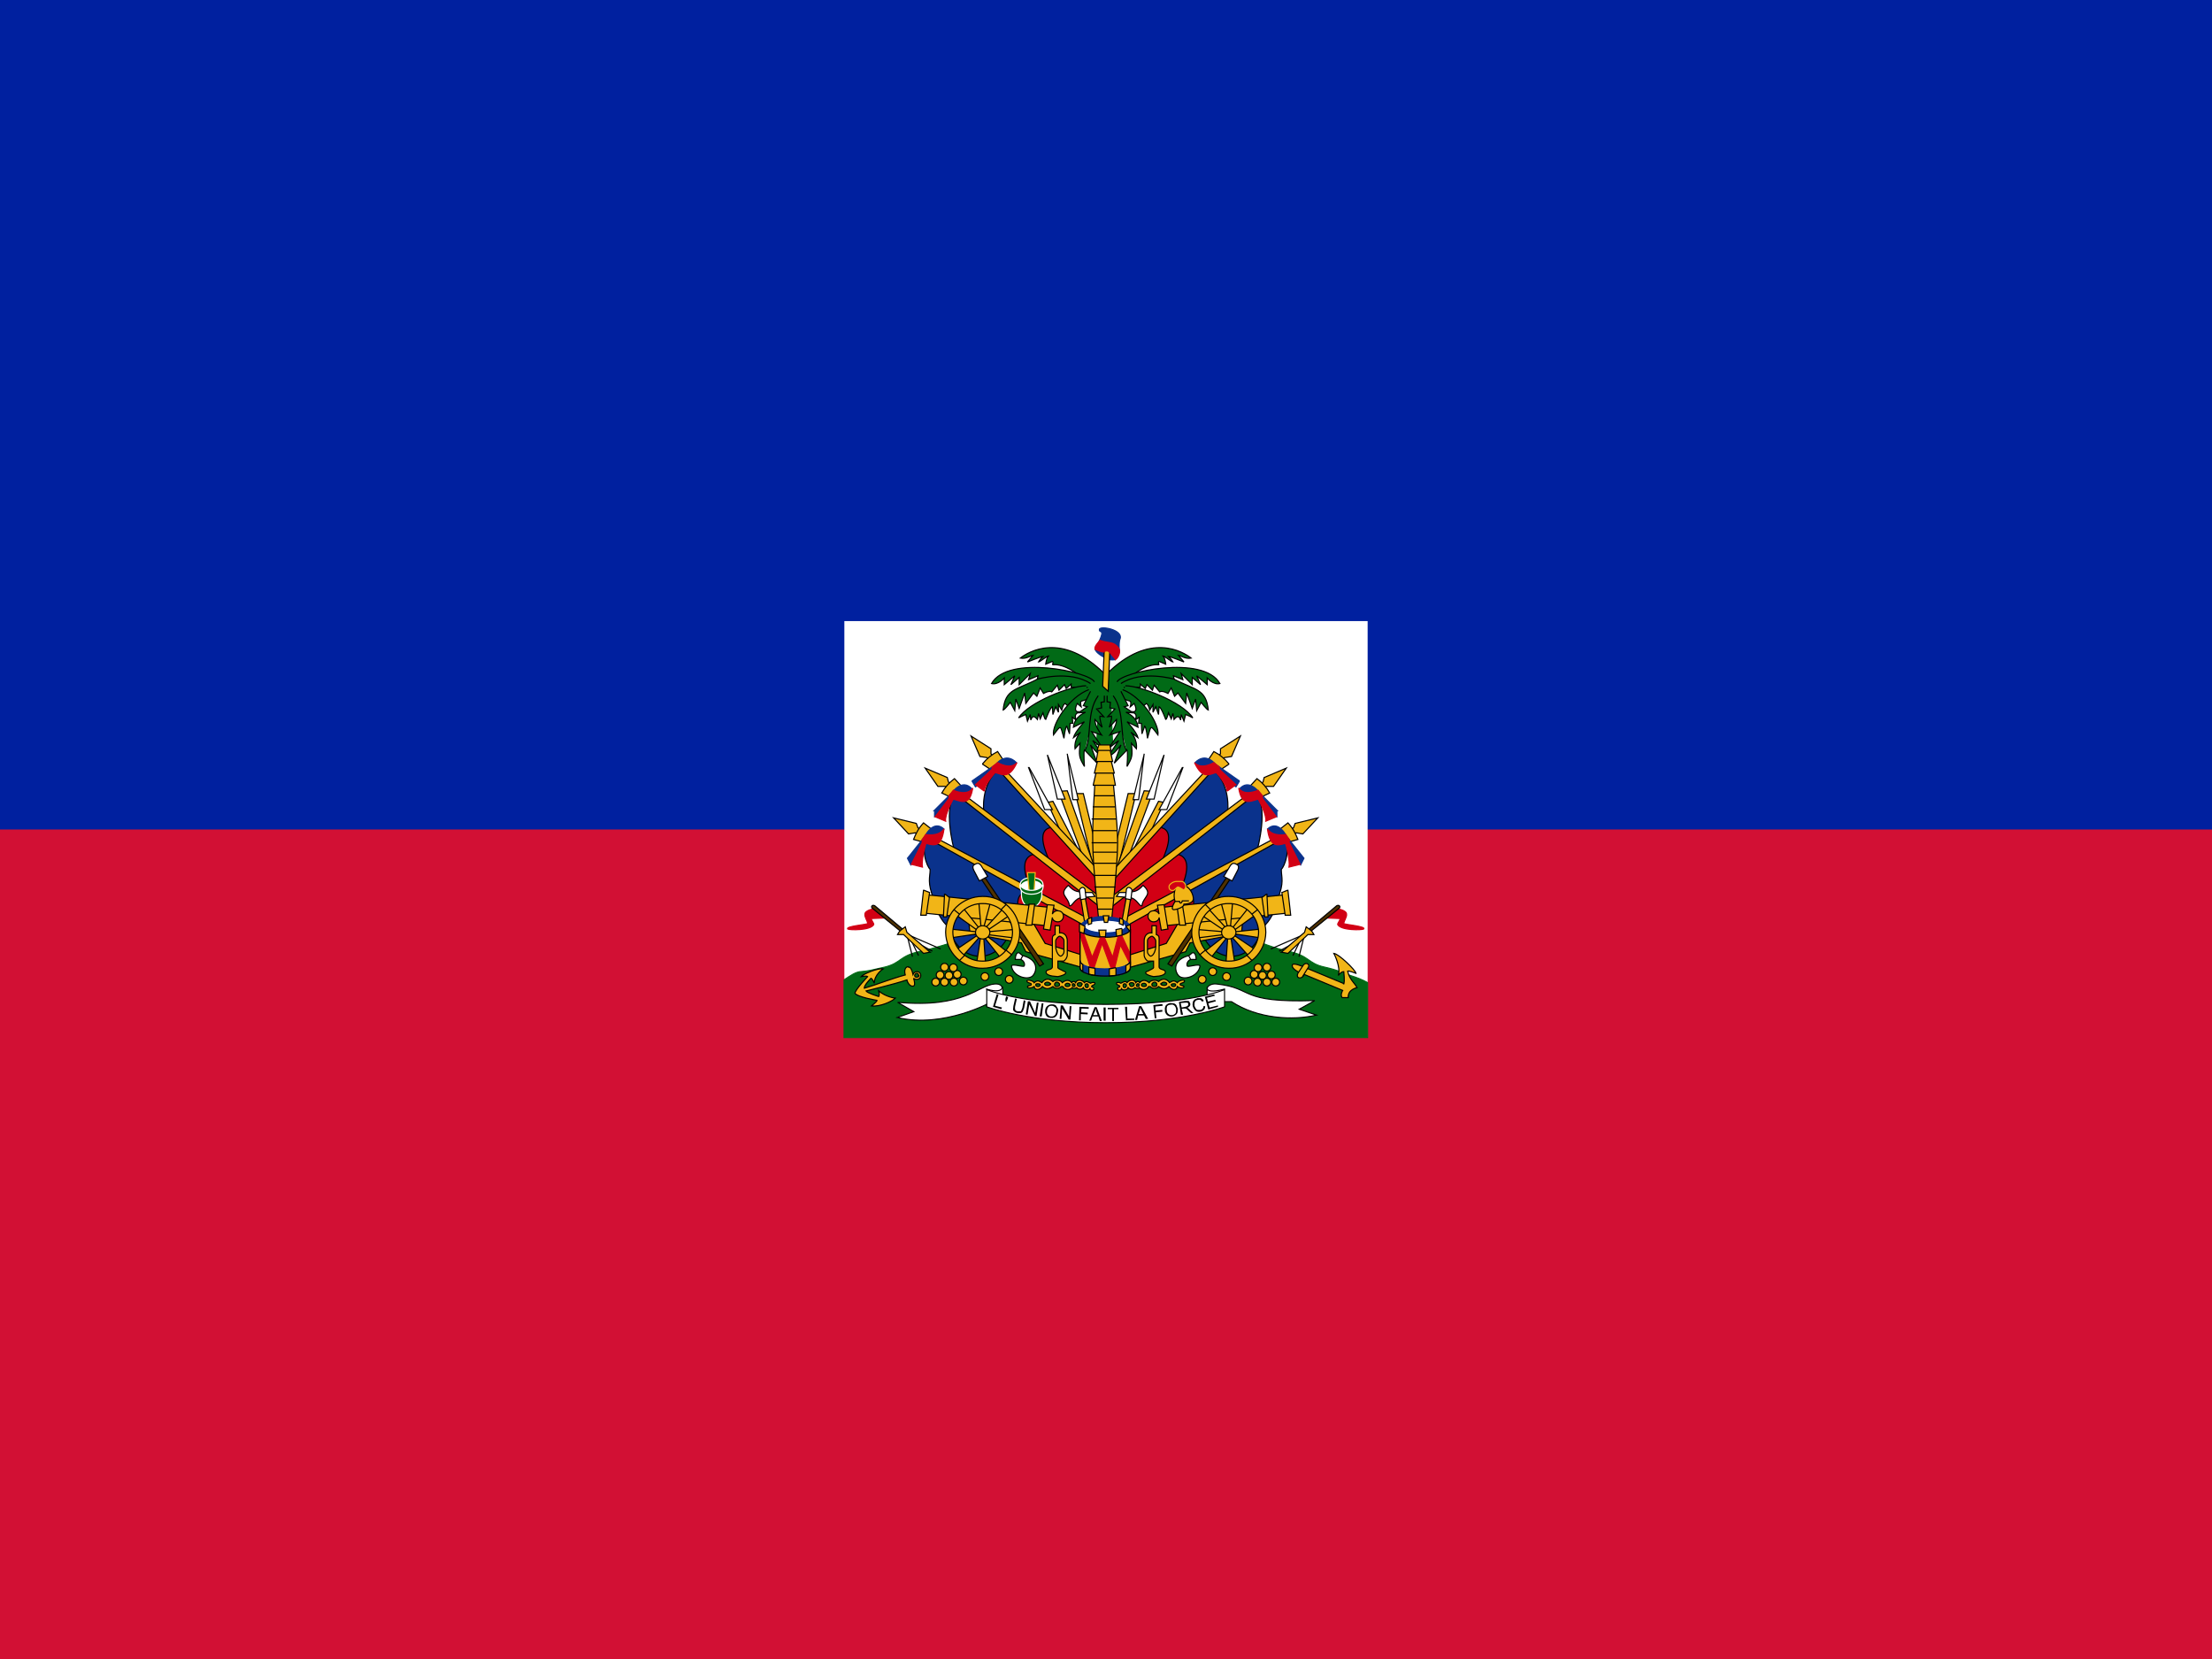 <svg viewBox="0 0 64 48" fill="none" xmlns="http://www.w3.org/2000/svg">
  <rect x="0" y="0" width="64" height="48" fill="#808080" stroke="none"/>
  <g clip-path="url(#clip0_704_43568)">
    <path d="M0 0H64V48H0V0Z" fill="#D21034" />
    <path d="M0 0H64V24H0V0Z" fill="#00209F" />
    <path d="M24.43 17.97H39.57V30.02H24.43V17.97Z" fill="white" />
    <path
      d="M35.05 26.68L31.95 26.78L28.88 26.81C28.88 26.81 27.3 27.39 26.65 27.52C26.01 27.65 26.09 27.86 25.6 27.98C25.2 28.07 25.15 28.09 24.92 28.11C24.77 28.11 24.6 28.23 24.42 28.35V30.02H39.57V28.43C39.41 28.34 39.25 28.28 39.09 28.23C38.87 28.15 38.72 28.07 38.32 27.98C37.82 27.87 37.9 27.65 37.26 27.52C36.61 27.39 35.05 26.68 35.05 26.68Z"
      fill="#016A16"
      stroke="#016A16"
      stroke-width="0.03"
    />
    <path
      d="M31.12 22.96H31.344L31.76 24.672L31.664 25.216L31.12 22.976V22.96Z"
      fill="#F1B517"
      stroke="black"
      stroke-width="0.032"
    />
    <path
      d="M30.88 21.808L31.04 23.136H31.2L30.88 21.824V21.808Z"
      fill="white"
      stroke="black"
      stroke-width="0.032"
    />
    <path
      d="M31.312 24.736L30.624 22.896L30.88 22.88L31.68 25.12L31.312 24.736Z"
      fill="#F1B517"
      stroke="black"
      stroke-width="0.032"
    />
    <path
      d="M30.304 21.84L30.592 23.12H30.816L30.304 21.84Z"
      fill="white"
      stroke="black"
      stroke-width="0.032"
    />
    <path
      d="M30.704 24.096L30.304 23.216L30.464 23.184L31.216 24.624L30.704 24.096Z"
      fill="#F1B517"
      stroke="black"
      stroke-width="0.032"
    />
    <path
      d="M29.76 22.208L30.224 23.424H30.448L29.776 22.208H29.76Z"
      fill="white"
      stroke="black"
      stroke-width="0.032"
    />
    <path
      d="M30.768 24.224L28.928 22.224C28.352 22.672 28.464 23.504 28.464 23.504L30.544 25.136L30.752 24.224H30.768Z"
      fill="#0A328C"
      stroke="black"
      stroke-width="0.032"
    />
    <path
      d="M31.824 25.312L30.464 23.936C29.888 23.968 30.336 24.816 30.368 24.928L31.808 26.16V25.312H31.824Z"
      fill="#D20014"
      stroke="black"
      stroke-width="0.032"
    />
    <path
      d="M31.696 25.088L28.896 22.08L28.784 22.16L31.76 25.456L31.696 25.088ZM28.736 21.888L28.672 21.808V21.664L28.096 21.296L28.352 21.888L28.56 21.92L28.608 21.984L28.736 21.888Z"
      fill="#F1B517"
      stroke="black"
      stroke-width="0.032"
    />
    <path
      d="M28.432 22.096C28.55 21.95 28.697 21.83 28.864 21.744L29.024 21.984L28.672 22.272L28.432 22.112V22.096Z"
      fill="#F1B517"
      stroke="black"
      stroke-width="0.032"
    />
    <path
      d="M28.128 22.608L28.224 22.768C28.288 22.752 28.864 22.208 28.864 22.208H29.296L29.408 22.064C29.088 21.744 28.816 22.112 28.816 22.112L28.128 22.592V22.608Z"
      fill="#0A328C"
      stroke="#0A328C"
      stroke-width="0.032"
    />
    <path
      d="M28.48 22.88C28.48 22.72 28.768 22.368 28.8 22.352C29.008 22.416 29.2 22.544 29.424 22.064C29.232 22.288 28.864 22.064 28.864 22.064L28.704 22.192V22.256L28.224 22.704L28.464 22.88H28.48Z"
      fill="#D20014"
      stroke="#D20014"
      stroke-width="0.032"
    />
    <path
      d="M29.968 24.752L27.664 22.928C27.264 23.328 27.6 24.56 27.6 24.56L29.84 25.776L29.952 24.752H29.968Z"
      fill="#0A328C"
      stroke="black"
      stroke-width="0.032"
    />
    <path
      d="M31.872 26.24L29.968 24.704C29.328 24.8 29.84 25.744 29.872 25.856L31.872 26.944V26.224V26.24Z"
      fill="#D20014"
      stroke="black"
      stroke-width="0.032"
    />
    <path
      d="M31.792 25.92L27.696 22.848L27.616 22.944L31.904 26.304L31.792 25.92ZM27.504 22.688L27.44 22.624L27.408 22.496L26.768 22.224L27.136 22.752H27.344L27.408 22.816L27.504 22.688Z"
      fill="#F1B517"
      stroke="black"
      stroke-width="0.032"
    />
    <path
      d="M27.248 22.944C27.34 22.781 27.465 22.639 27.616 22.528L27.808 22.736L27.52 23.072L27.248 22.944Z"
      fill="#F1B517"
      stroke="black"
      stroke-width="0.032"
    />
    <path
      d="M27.04 23.456V23.632C27.104 23.6 27.632 23.04 27.632 23.04L28.032 22.96L28.128 22.832C27.84 22.496 27.536 22.944 27.536 22.944L27.024 23.456H27.04Z"
      fill="#0A328C"
      stroke="#0A328C"
      stroke-width="0.032"
    />
    <path
      d="M27.36 23.76C27.328 23.6 27.552 23.152 27.584 23.12C27.84 23.2 28.064 23.312 28.144 22.8C27.984 23.056 27.584 22.864 27.584 22.864L27.456 23.024V23.104L27.056 23.632L27.36 23.76Z"
      fill="#D20014"
      stroke="#D20014"
      stroke-width="0.032"
    />
    <path
      d="M29.792 25.872C28.803 25.316 27.817 24.756 26.832 24.192C26.624 24.56 26.816 25.072 26.912 25.152C26.912 25.392 26.816 25.52 27.024 26.032C27.088 26.352 27.232 26.656 27.456 26.832C27.712 27.856 28.768 27.936 29.168 27.088L29.808 25.872H29.792Z"
      fill="#0A328C"
      stroke="black"
      stroke-width="0.032"
    />
    <path
      d="M31.728 26.96L29.728 25.792C29.088 25.872 29.728 27.072 29.776 27.184L31.728 27.872V26.96Z"
      fill="#D20014"
      stroke="black"
      stroke-width="0.032"
    />
    <path
      d="M31.392 26.528L26.864 24.128L26.784 24.224L31.584 26.896L31.392 26.528ZM26.64 24L26.56 23.952L26.512 23.824L25.856 23.664L26.288 24.128L26.48 24.096L26.576 24.144L26.64 24Z"
      fill="#F1B517"
      stroke="black"
      stroke-width="0.032"
    />
    <path
      d="M26.432 24.288C26.496 24.128 26.56 23.984 26.72 23.808L26.944 23.984L26.72 24.368L26.432 24.288Z"
      fill="#F1B517"
      stroke="black"
      stroke-width="0.032"
    />
    <path
      d="M26.256 24.832L26.352 25.024L26.832 24.288L27.232 24.144L27.312 23.984C26.992 23.696 26.752 24.208 26.752 24.208L26.256 24.832Z"
      fill="#0A328C"
      stroke="#0A328C"
      stroke-width="0.032"
    />
    <path
      d="M26.688 25.088C26.656 24.928 26.768 24.416 26.8 24.4C27.04 24.48 27.248 24.496 27.312 23.984C27.152 24.224 26.784 24.144 26.784 24.144L26.672 24.304L26.688 24.368L26.368 25.008L26.688 25.088Z"
      fill="#D20014"
      stroke="#D20014"
      stroke-width="0.032"
    />
    <path
      d="M32.864 22.96H32.64L32.224 24.672L32.32 25.216L32.864 22.976V22.96Z"
      fill="#F1B517"
      stroke="black"
      stroke-width="0.032"
    />
    <path
      d="M33.104 21.808L32.944 23.136H32.784L33.104 21.824V21.808Z"
      fill="white"
      stroke="black"
      stroke-width="0.032"
    />
    <path
      d="M32.672 24.736L33.36 22.896L33.104 22.88L32.304 25.12L32.672 24.736Z"
      fill="#F1B517"
      stroke="black"
      stroke-width="0.032"
    />
    <path
      d="M33.68 21.84L33.392 23.12H33.168L33.68 21.84Z"
      fill="white"
      stroke="black"
      stroke-width="0.032"
    />
    <path
      d="M33.28 24.096L33.68 23.216L33.52 23.184L32.768 24.624L33.28 24.096Z"
      fill="#F1B517"
      stroke="black"
      stroke-width="0.032"
    />
    <path
      d="M34.224 22.208L33.76 23.424H33.536L34.208 22.208H34.224Z"
      fill="white"
      stroke="black"
      stroke-width="0.032"
    />
    <path
      d="M33.216 24.224L35.056 22.224C35.632 22.672 35.52 23.504 35.52 23.504L33.44 25.136L33.232 24.224H33.216Z"
      fill="#0A328C"
      stroke="black"
      stroke-width="0.032"
    />
    <path
      d="M32.16 25.312L33.52 23.936C34.096 23.968 33.648 24.816 33.616 24.928L32.176 26.16V25.312H32.16Z"
      fill="#D20014"
      stroke="black"
      stroke-width="0.032"
    />
    <path
      d="M32.288 25.088L35.088 22.08L35.2 22.16L32.224 25.456L32.288 25.088ZM35.248 21.888L35.312 21.808V21.664L35.888 21.296L35.632 21.888L35.424 21.92L35.376 21.984L35.248 21.888Z"
      fill="#F1B517"
      stroke="black"
      stroke-width="0.032"
    />
    <path
      d="M35.552 22.096C35.434 21.95 35.287 21.83 35.12 21.744L34.96 21.984L35.312 22.272L35.552 22.112V22.096Z"
      fill="#F1B517"
      stroke="black"
      stroke-width="0.032"
    />
    <path
      d="M35.856 22.608L35.76 22.768C35.696 22.752 35.12 22.208 35.12 22.208H34.688L34.576 22.064C34.896 21.744 35.168 22.112 35.168 22.112L35.856 22.592V22.608Z"
      fill="#0A328C"
      stroke="#0A328C"
      stroke-width="0.032"
    />
    <path
      d="M35.504 22.88C35.504 22.72 35.216 22.368 35.184 22.352C34.976 22.416 34.784 22.544 34.56 22.064C34.752 22.288 35.12 22.064 35.12 22.064L35.28 22.192V22.256L35.76 22.704L35.52 22.88H35.504Z"
      fill="#D20014"
      stroke="#D20014"
      stroke-width="0.032"
    />
    <path
      d="M34.016 24.752L36.32 22.928C36.72 23.328 36.384 24.56 36.384 24.56L34.144 25.776L34.032 24.752H34.016Z"
      fill="#0A328C"
      stroke="black"
      stroke-width="0.032"
    />
    <path
      d="M32.112 26.24L34.016 24.704C34.656 24.8 34.144 25.744 34.112 25.856L32.112 26.944V26.224V26.24Z"
      fill="#D20014"
      stroke="black"
      stroke-width="0.032"
    />
    <path
      d="M32.192 25.92L36.288 22.848L36.368 22.944L32.08 26.304L32.192 25.92ZM36.48 22.688L36.544 22.624L36.576 22.496L37.216 22.224L36.848 22.752H36.64L36.576 22.816L36.48 22.688Z"
      fill="#F1B517"
      stroke="black"
      stroke-width="0.032"
    />
    <path
      d="M36.736 22.944C36.645 22.781 36.519 22.639 36.368 22.528L36.176 22.736L36.464 23.072L36.736 22.944Z"
      fill="#F1B517"
      stroke="black"
      stroke-width="0.032"
    />
    <path
      d="M36.944 23.456V23.632C36.88 23.6 36.352 23.04 36.352 23.04L35.952 22.96L35.856 22.832C36.144 22.496 36.448 22.944 36.448 22.944L36.96 23.456H36.944Z"
      fill="#0A328C"
      stroke="#0A328C"
      stroke-width="0.032"
    />
    <path
      d="M36.624 23.76C36.656 23.6 36.432 23.152 36.4 23.12C36.144 23.2 35.92 23.312 35.84 22.8C36 23.056 36.4 22.864 36.4 22.864L36.528 23.024V23.104L36.928 23.632L36.624 23.76Z"
      fill="#D20014"
      stroke="#D20014"
      stroke-width="0.032"
    />
    <path
      d="M34.192 25.872C35.181 25.316 36.167 24.756 37.152 24.192C37.36 24.56 37.168 25.072 37.072 25.152C37.072 25.392 37.168 25.52 36.96 26.032C36.896 26.352 36.752 26.656 36.528 26.832C36.272 27.856 35.216 27.936 34.816 27.088L34.176 25.872H34.192Z"
      fill="#0A328C"
      stroke="black"
      stroke-width="0.032"
    />
    <path
      d="M32.256 26.96L34.256 25.792C34.896 25.872 34.256 27.072 34.208 27.184L32.256 27.872V26.96Z"
      fill="#D20014"
      stroke="black"
      stroke-width="0.032"
    />
    <path
      d="M32.592 26.528L37.12 24.128L37.2 24.224L32.4 26.896L32.592 26.528ZM37.344 24L37.424 23.952L37.472 23.824L38.128 23.664L37.696 24.128L37.504 24.096L37.408 24.144L37.344 24Z"
      fill="#F1B517"
      stroke="black"
      stroke-width="0.032"
    />
    <path
      d="M37.552 24.288C37.488 24.128 37.424 23.984 37.264 23.808L37.04 23.984L37.264 24.368L37.552 24.288Z"
      fill="#F1B517"
      stroke="black"
      stroke-width="0.032"
    />
    <path
      d="M37.728 24.832L37.632 25.024L37.152 24.288L36.752 24.144L36.672 23.984C36.992 23.696 37.232 24.208 37.232 24.208L37.728 24.832Z"
      fill="#0A328C"
      stroke="#0A328C"
      stroke-width="0.032"
    />
    <path
      d="M37.296 25.088C37.328 24.928 37.216 24.416 37.184 24.4C36.944 24.48 36.736 24.496 36.672 23.984C36.832 24.224 37.2 24.144 37.2 24.144L37.312 24.304L37.296 24.368L37.616 25.008L37.296 25.088Z"
      fill="#D20014"
      stroke="#D20014"
      stroke-width="0.032"
    />
    <path
      d="M31.808 20.096L31.728 21.536H32.192L32.128 20.096L32.608 20.048L32.56 19.472L31.36 19.52V20.032L31.808 20.096Z"
      fill="#016A16"
      stroke="#016A16"
      stroke-width="0.032"
    />
    <path
      d="M31.968 19.505C30.72 18.257 29.744 18.865 29.52 19.041C29.68 19.073 29.808 18.977 29.888 18.961L29.728 19.153C29.728 19.153 30.128 18.993 30.176 18.993C30.112 19.041 30.048 19.153 30.048 19.153C30.08 19.153 30.304 18.977 30.336 18.977C30.272 19.041 30.256 19.217 30.256 19.217L30.448 19.137C30.496 19.169 30.432 19.233 30.464 19.233C30.784 19.201 31.216 19.505 31.264 19.601"
      fill="#016A16"
    />
    <path
      d="M31.968 19.505C30.72 18.257 29.744 18.865 29.52 19.041C29.68 19.073 29.808 18.977 29.888 18.961L29.728 19.153C29.728 19.153 30.128 18.993 30.176 18.993C30.112 19.041 30.048 19.153 30.048 19.153C30.08 19.153 30.304 18.977 30.336 18.977C30.272 19.041 30.256 19.217 30.256 19.217L30.448 19.137C30.496 19.169 30.432 19.233 30.464 19.233C30.784 19.201 31.216 19.505 31.264 19.601"
      stroke="black"
      stroke-width="0.032"
    />
    <path
      d="M31.664 19.729C31.536 19.441 29.168 18.929 28.688 19.777C28.88 19.825 29.056 19.617 29.056 19.617V19.809L29.36 19.553L29.248 19.809L29.488 19.601V19.809L29.808 19.489L29.76 19.665L30.032 19.553L30 19.713"
      fill="#016A16"
    />
    <path
      d="M31.664 19.729C31.536 19.441 29.168 18.929 28.688 19.777C28.88 19.825 29.056 19.617 29.056 19.617V19.809L29.36 19.553L29.248 19.809L29.488 19.601V19.809L29.808 19.489L29.76 19.665L30.032 19.553L30 19.713"
      stroke="black"
      stroke-width="0.032"
    />
    <path
      d="M31.552 19.777C30.944 19.377 30.016 19.649 30.016 19.649C29.408 19.969 29.088 19.921 29.024 20.545C29.072 20.529 29.232 20.321 29.232 20.321L29.36 20.561L29.392 20.225L29.488 20.497L29.648 20.049L29.68 20.353L29.904 20.049L30 20.145L30.096 19.905L30.192 20.065C30.192 20.065 30.352 19.969 30.432 20.017L30.592 19.825L30.64 19.969L30.8 19.809L30.848 19.921L30.992 19.793V19.889H31.472"
      fill="#016A16"
    />
    <path
      d="M31.552 19.777C30.944 19.377 30.016 19.649 30.016 19.649C29.408 19.969 29.088 19.921 29.024 20.545C29.072 20.529 29.232 20.321 29.232 20.321L29.36 20.561L29.392 20.225L29.488 20.497L29.648 20.049L29.68 20.353L29.904 20.049L30 20.145L30.096 19.905L30.192 20.065C30.192 20.065 30.352 19.969 30.432 20.017L30.592 19.825L30.64 19.969L30.8 19.809L30.848 19.921L30.992 19.793V19.889H31.472"
      stroke="black"
      stroke-width="0.032"
    />
    <path
      d="M31.424 19.841C30.992 19.841 29.776 20.305 29.472 20.769C29.54 20.733 29.609 20.701 29.68 20.673L29.728 20.865L29.808 20.673L29.824 20.833C29.872 20.705 29.92 20.705 30.016 20.817L30.048 20.641L30.096 20.801L30.176 20.625C30.176 20.625 30.224 20.817 30.256 20.817C30.256 20.817 30.384 20.465 30.448 20.449L30.464 20.673L30.544 20.449L30.624 20.609V20.385L30.72 20.545C30.72 20.545 30.752 20.385 30.816 20.353L30.944 20.465L31.488 20.065"
      fill="#016A16"
    />
    <path
      d="M31.424 19.841C30.992 19.841 29.776 20.305 29.472 20.769C29.54 20.733 29.609 20.701 29.68 20.673L29.728 20.865L29.808 20.673L29.824 20.833C29.872 20.705 29.92 20.705 30.016 20.817L30.048 20.641L30.096 20.801L30.176 20.625C30.176 20.625 30.224 20.817 30.256 20.817C30.256 20.817 30.384 20.465 30.448 20.449L30.464 20.673L30.544 20.449L30.624 20.609V20.385L30.72 20.545C30.72 20.545 30.752 20.385 30.816 20.353L30.944 20.465L31.488 20.065"
      stroke="black"
      stroke-width="0.032"
    />
    <path
      d="M31.504 19.953C30.944 20.161 30.432 20.945 30.48 21.265C30.72 20.945 30.672 20.993 30.784 21.361C30.784 21.361 30.816 21.041 30.864 21.009L30.944 21.233L30.96 20.929H31.04L31.024 20.753L31.136 20.833C31.104 20.721 31.088 20.689 31.2 20.593C31.2 20.593 31.04 20.609 31.168 20.353L31.28 20.449C31.28 20.449 31.248 20.337 31.28 20.289L31.696 20.161"
      fill="#016A16"
    />
    <path
      d="M31.504 19.953C30.944 20.161 30.432 20.945 30.48 21.265C30.72 20.945 30.672 20.993 30.784 21.361C30.784 21.361 30.816 21.041 30.864 21.009L30.944 21.233L30.96 20.929H31.04L31.024 20.753L31.136 20.833C31.104 20.721 31.088 20.689 31.2 20.593C31.2 20.593 31.04 20.609 31.168 20.353L31.28 20.449C31.28 20.449 31.248 20.337 31.28 20.289L31.696 20.161"
      stroke="black"
      stroke-width="0.032"
    />
    <path
      d="M31.552 20.001L31.344 20.417L31.456 20.449L31.2 20.625L31.408 20.609C31.408 20.609 31.088 20.721 31.056 21.041L31.376 20.881C31.376 20.881 31.104 21.169 31.056 21.345L31.264 21.185C31.264 21.185 31.072 21.377 31.104 21.665L31.248 21.505C31.216 21.873 31.216 21.905 31.376 22.177C31.376 22.177 31.344 21.761 31.376 21.697L31.744 22.081L31.552 21.553C31.552 21.553 31.776 21.873 31.904 21.857L31.616 21.425L31.904 21.649L31.584 21.169L31.872 21.265C31.872 21.265 31.664 20.993 31.68 20.817L31.888 21.041C31.888 21.041 31.808 20.801 31.824 20.721L31.936 20.737L31.728 20.513L31.872 20.481L31.856 20.321L31.952 20.305V20.129M31.776 20.129C31.424 20.609 31.6 21.329 31.392 21.713L31.776 20.129Z"
      fill="#016A16"
    />
    <path
      d="M31.552 20.001L31.344 20.417L31.456 20.449L31.2 20.625L31.408 20.609C31.408 20.609 31.088 20.721 31.056 21.041L31.376 20.881C31.376 20.881 31.104 21.169 31.056 21.345L31.264 21.185C31.264 21.185 31.072 21.377 31.104 21.665L31.248 21.505C31.216 21.873 31.216 21.905 31.376 22.177C31.376 22.177 31.344 21.761 31.376 21.697L31.744 22.081L31.552 21.553C31.552 21.553 31.776 21.873 31.904 21.857L31.616 21.425L31.904 21.649L31.584 21.169L31.872 21.265C31.872 21.265 31.664 20.993 31.68 20.817L31.888 21.041C31.888 21.041 31.808 20.801 31.824 20.721L31.936 20.737L31.728 20.513L31.872 20.481L31.856 20.321L31.952 20.305V20.129M31.776 20.129C31.424 20.609 31.6 21.329 31.392 21.713"
      stroke="black"
      stroke-width="0.032"
    />
    <path
      d="M32.016 19.505C33.264 18.257 34.24 18.865 34.464 19.041C34.304 19.073 34.176 18.977 34.096 18.961L34.256 19.153C34.256 19.153 33.856 18.993 33.808 18.993C33.872 19.041 33.936 19.153 33.936 19.153C33.904 19.153 33.68 18.977 33.648 18.977C33.712 19.041 33.728 19.217 33.728 19.217L33.536 19.137C33.488 19.169 33.552 19.233 33.52 19.233C33.2 19.201 32.768 19.505 32.72 19.601"
      fill="#016A16"
    />
    <path
      d="M32.016 19.505C33.264 18.257 34.24 18.865 34.464 19.041C34.304 19.073 34.176 18.977 34.096 18.961L34.256 19.153C34.256 19.153 33.856 18.993 33.808 18.993C33.872 19.041 33.936 19.153 33.936 19.153C33.904 19.153 33.68 18.977 33.648 18.977C33.712 19.041 33.728 19.217 33.728 19.217L33.536 19.137C33.488 19.169 33.552 19.233 33.52 19.233C33.2 19.201 32.768 19.505 32.72 19.601"
      stroke="black"
      stroke-width="0.032"
    />
    <path
      d="M32.32 19.729C32.448 19.441 34.816 18.929 35.296 19.777C35.104 19.825 34.928 19.617 34.928 19.617V19.809L34.624 19.553L34.736 19.809L34.496 19.601V19.809L34.176 19.489L34.224 19.665L33.952 19.553L33.984 19.713"
      fill="#016A16"
    />
    <path
      d="M32.32 19.729C32.448 19.441 34.816 18.929 35.296 19.777C35.104 19.825 34.928 19.617 34.928 19.617V19.809L34.624 19.553L34.736 19.809L34.496 19.601V19.809L34.176 19.489L34.224 19.665L33.952 19.553L33.984 19.713"
      stroke="black"
      stroke-width="0.032"
    />
    <path
      d="M32.432 19.777C33.04 19.377 33.968 19.649 33.968 19.649C34.576 19.969 34.896 19.921 34.96 20.545C34.912 20.529 34.752 20.321 34.752 20.321L34.624 20.561L34.592 20.225L34.496 20.497L34.336 20.049L34.304 20.353L34.08 20.049L33.984 20.145L33.888 19.905L33.792 20.065C33.792 20.065 33.632 19.969 33.552 20.017L33.392 19.825L33.344 19.969L33.184 19.809L33.136 19.921L32.992 19.793V19.889H32.512"
      fill="#016A16"
    />
    <path
      d="M32.432 19.777C33.04 19.377 33.968 19.649 33.968 19.649C34.576 19.969 34.896 19.921 34.96 20.545C34.912 20.529 34.752 20.321 34.752 20.321L34.624 20.561L34.592 20.225L34.496 20.497L34.336 20.049L34.304 20.353L34.08 20.049L33.984 20.145L33.888 19.905L33.792 20.065C33.792 20.065 33.632 19.969 33.552 20.017L33.392 19.825L33.344 19.969L33.184 19.809L33.136 19.921L32.992 19.793V19.889H32.512"
      stroke="black"
      stroke-width="0.032"
    />
    <path
      d="M32.56 19.841C32.992 19.841 34.208 20.305 34.512 20.769C34.445 20.733 34.375 20.701 34.304 20.673L34.256 20.865L34.176 20.673L34.16 20.833C34.112 20.705 34.064 20.705 33.968 20.817L33.936 20.641L33.888 20.801L33.808 20.625C33.808 20.625 33.76 20.817 33.728 20.817C33.728 20.817 33.6 20.465 33.536 20.449L33.52 20.673L33.44 20.449L33.36 20.609V20.385L33.264 20.545C33.264 20.545 33.232 20.385 33.168 20.353L33.04 20.465L32.496 20.065"
      fill="#016A16"
    />
    <path
      d="M32.56 19.841C32.992 19.841 34.208 20.305 34.512 20.769C34.445 20.733 34.375 20.701 34.304 20.673L34.256 20.865L34.176 20.673L34.16 20.833C34.112 20.705 34.064 20.705 33.968 20.817L33.936 20.641L33.888 20.801L33.808 20.625C33.808 20.625 33.76 20.817 33.728 20.817C33.728 20.817 33.6 20.465 33.536 20.449L33.52 20.673L33.44 20.449L33.36 20.609V20.385L33.264 20.545C33.264 20.545 33.232 20.385 33.168 20.353L33.04 20.465L32.496 20.065"
      stroke="black"
      stroke-width="0.032"
    />
    <path
      d="M32.48 19.953C33.04 20.161 33.552 20.945 33.504 21.265C33.264 20.945 33.312 20.993 33.2 21.361C33.2 21.361 33.168 21.041 33.12 21.009L33.04 21.233L33.024 20.929H32.944L32.96 20.753L32.848 20.833C32.88 20.721 32.896 20.689 32.784 20.593C32.784 20.593 32.944 20.609 32.816 20.353L32.704 20.449C32.704 20.449 32.736 20.337 32.704 20.289L32.288 20.161"
      fill="#016A16"
    />
    <path
      d="M32.48 19.953C33.04 20.161 33.552 20.945 33.504 21.265C33.264 20.945 33.312 20.993 33.2 21.361C33.2 21.361 33.168 21.041 33.12 21.009L33.04 21.233L33.024 20.929H32.944L32.96 20.753L32.848 20.833C32.88 20.721 32.896 20.689 32.784 20.593C32.784 20.593 32.944 20.609 32.816 20.353L32.704 20.449C32.704 20.449 32.736 20.337 32.704 20.289L32.288 20.161"
      stroke="black"
      stroke-width="0.032"
    />
    <path
      d="M32.432 20.001L32.64 20.417L32.528 20.449L32.784 20.625L32.576 20.609C32.576 20.609 32.896 20.721 32.928 21.041L32.608 20.881C32.608 20.881 32.88 21.169 32.928 21.345L32.72 21.185C32.72 21.185 32.912 21.377 32.88 21.665L32.736 21.505C32.768 21.873 32.768 21.905 32.608 22.177C32.608 22.177 32.64 21.761 32.608 21.697L32.24 22.081L32.432 21.553C32.432 21.553 32.208 21.873 32.08 21.857L32.368 21.425L32.08 21.649L32.4 21.169L32.112 21.265C32.112 21.265 32.32 20.993 32.304 20.817L32.096 21.041C32.096 21.041 32.176 20.801 32.16 20.721L32.048 20.737L32.256 20.513L32.112 20.481L32.128 20.321L32.032 20.305V20.129M32.208 20.129C32.56 20.609 32.384 21.329 32.592 21.713L32.208 20.129Z"
      fill="#016A16"
    />
    <path
      d="M32.432 20.001L32.64 20.417L32.528 20.449L32.784 20.625L32.576 20.609C32.576 20.609 32.896 20.721 32.928 21.041L32.608 20.881C32.608 20.881 32.88 21.169 32.928 21.345L32.72 21.185C32.72 21.185 32.912 21.377 32.88 21.665L32.736 21.505C32.768 21.873 32.768 21.905 32.608 22.177C32.608 22.177 32.64 21.761 32.608 21.697L32.24 22.081L32.432 21.553C32.432 21.553 32.208 21.873 32.08 21.857L32.368 21.425L32.08 21.649L32.4 21.169L32.112 21.265C32.112 21.265 32.32 20.993 32.304 20.817L32.096 21.041C32.096 21.041 32.176 20.801 32.16 20.721L32.048 20.737L32.256 20.513L32.112 20.481L32.128 20.321L32.032 20.305V20.129M32.208 20.129C32.56 20.609 32.384 21.329 32.592 21.713"
      stroke="black"
      stroke-width="0.032"
    />
    <path
      d="M32.16 26.64C32.16 26.64 32.336 25.04 32.336 24.368C32.336 23.824 32.208 22.64 32.208 22.64H31.68C31.68 22.64 31.6 23.824 31.616 24.368C31.616 25.04 31.792 26.64 31.792 26.64H32.16Z"
      fill="#F1B517"
      stroke="black"
      stroke-width="0.032"
    />
    <path
      d="M31.632 22.72H32.272L32.192 22.288H31.728L31.632 22.704V22.72Z"
      fill="#F1B517"
      stroke="black"
      stroke-width="0.032"
    />
    <path
      d="M31.68 22.368H32.24L32.128 21.936H31.776L31.664 22.368H31.68Z"
      fill="#F1B517"
      stroke="black"
      stroke-width="0.032"
    />
    <path
      d="M31.712 22.032H32.192L32.096 21.6H31.792L31.712 22.032Z"
      fill="#F1B517"
      stroke="black"
      stroke-width="0.032"
    />
    <path
      d="M32.112 21.552H31.792L31.744 21.712H32.144L32.112 21.552ZM32.176 26.304H31.76H32.176ZM32.208 25.984H31.728H32.208ZM32.272 25.664H31.664H32.272ZM32.304 25.328H31.664H32.304ZM32.304 24.976H31.648H32.304ZM32.32 24.656H31.616H32.32ZM32.32 24.384H31.584H32.32ZM32.32 24.032H31.584H32.32ZM32.304 23.696H31.584H32.304ZM32.272 23.344H31.616H32.272ZM32.24 23.024H31.648H32.24Z"
      fill="#F1B517"
    />
    <path
      d="M32.176 26.304H31.76M32.208 25.984H31.728M32.272 25.664H31.664M32.304 25.328H31.664M32.304 24.976H31.648M32.32 24.656H31.616M32.32 24.384H31.584M32.32 24.032H31.584M32.304 23.696H31.584M32.272 23.344H31.616M32.24 23.024H31.648M32.112 21.552H31.792L31.744 21.712H32.144L32.112 21.552Z"
      stroke="black"
      stroke-width="0.032"
    />
    <path
      d="M32 19.04C31.872 18.992 31.632 18.832 31.696 18.736L31.808 18.544C31.968 18.192 31.808 18.32 31.808 18.224C31.776 18.096 32.416 18.192 32.416 18.432C32.416 18.512 32.368 18.464 32.384 18.848L32.256 19.088C32.164 19.1 32.071 19.089 31.984 19.056L32 19.04Z"
      fill="#0A328C"
      stroke="#0A328C"
      stroke-width="0.032"
    />
    <path
      d="M32.064 20L31.904 19.856L31.952 18.72L32.112 18.768L32.064 19.984V20Z"
      fill="#F1B517"
      stroke="black"
      stroke-width="0.032"
    />
    <path
      d="M32.272 19.088C32.368 19.024 32.432 18.848 32.368 18.752C32.208 18.544 32.096 18.624 31.824 18.528C31.776 18.592 31.664 18.688 31.68 18.784C32.048 18.944 31.904 18.816 32.032 18.832C32.096 18.832 32.128 18.912 32.272 19.072V19.088Z"
      fill="#D20014"
      stroke="#D20014"
      stroke-width="0.032"
    />
    <path
      d="M30.16 25.648C30.128 25.568 30 25.504 29.84 25.504C29.68 25.504 29.568 25.568 29.52 25.648C29.515 25.627 29.515 25.605 29.52 25.584C29.52 25.472 29.664 25.392 29.84 25.392C30.032 25.392 30.176 25.472 30.176 25.584C30.181 25.605 30.181 25.627 30.176 25.648H30.16Z"
      fill="#016A16"
      stroke="white"
      stroke-width="0.032"
      stroke-linecap="round"
    />
    <path
      d="M30.144 25.888C30.144 26.08 30 26.256 29.84 26.256C29.68 26.256 29.552 26.096 29.552 25.872V25.68H30.144V25.872V25.888Z"
      fill="#016A16"
      stroke="white"
      stroke-width="0.032"
      stroke-linecap="round"
    />
    <path
      d="M29.84 25.76C29.999 25.76 30.128 25.695 30.128 25.616C30.128 25.536 29.999 25.472 29.84 25.472C29.681 25.472 29.552 25.536 29.552 25.616C29.552 25.695 29.681 25.76 29.84 25.76Z"
      fill="white"
    />
    <path
      d="M29.776 25.76L29.728 25.248H29.952L29.92 25.776H29.776V25.76Z"
      fill="#016A16"
      stroke="#F1B517"
      stroke-width="0.032"
    />
    <path
      d="M30.16 25.616C30.128 25.696 30 25.76 29.84 25.76C29.68 25.76 29.568 25.696 29.52 25.616C29.515 25.637 29.515 25.659 29.52 25.68C29.52 25.792 29.664 25.872 29.84 25.872C30.032 25.872 30.176 25.792 30.176 25.68C30.181 25.659 30.181 25.637 30.176 25.616H30.16Z"
      fill="#016A16"
      stroke="white"
      stroke-width="0.032"
      stroke-linecap="round"
    />
    <path
      d="M31.36 27.648L30.24 27.296L29.744 26.448L28 26.368L28.064 27.008L29.552 27.28L29.68 27.536L31.392 28.016L31.36 27.648Z"
      fill="#F1B517"
      stroke="black"
      stroke-width="0.032"
    />
    <path
      d="M30.192 27.888L28.4 25.248L28.32 25.328L30.08 27.952L30.192 27.888Z"
      fill="#503200"
      stroke="black"
      stroke-width="0.032"
    />
    <path
      d="M28.576 25.36L28.384 25.04C28.336 24.976 28.288 24.959 28.208 25.008C28.128 25.04 28.144 25.119 28.176 25.183L28.336 25.488L28.576 25.36Z"
      fill="white"
      stroke="black"
      stroke-width="0.032"
    />
    <path
      d="M30.4 26.256L26.8 25.888L26.704 26.416L30.288 26.784L30.4 26.256Z"
      fill="#F1B517"
      stroke="black"
      stroke-width="0.032"
    />
    <path
      d="M26.72 25.759L26.64 26.48H26.8L26.896 25.823L26.736 25.759H26.72ZM27.328 25.872L27.296 26.527H27.392L27.472 25.968L27.344 25.872H27.328ZM29.776 26.16L29.68 26.767H29.856L29.936 26.16H29.776ZM30.304 26.175L30.192 26.88L30.384 26.912L30.448 26.544C30.448 26.623 30.528 26.672 30.608 26.672C30.704 26.672 30.768 26.591 30.768 26.512C30.768 26.416 30.704 26.352 30.608 26.352C30.575 26.349 30.541 26.357 30.513 26.374C30.484 26.391 30.461 26.417 30.448 26.448L30.496 26.192L30.304 26.175ZM29.024 26.288L28.512 26.848L28.576 26.912L29.216 26.48L29.008 26.288H29.024ZM27.84 27.68L28.336 27.119L28.288 27.055L27.648 27.488L27.84 27.68ZM29.136 27.535L28.544 27.072L28.48 27.119L28.96 27.727L29.136 27.535ZM27.648 26.463L28.272 26.912L28.336 26.863L27.856 26.256L27.648 26.463ZM28.32 26.096L28.384 26.831H28.464L28.656 26.111L28.32 26.096ZM28.512 27.855L28.464 27.136H28.368L28.256 27.872H28.512V27.855ZM29.328 26.895L28.56 26.959V27.04L29.328 27.136V26.88V26.895ZM27.504 27.136L28.256 27.023V26.959L27.488 26.88V27.136H27.504Z"
      fill="#F1B517"
      stroke="black"
      stroke-width="0.032"
    />
    <path
      d="M28.432 27.168C28.547 27.168 28.64 27.082 28.64 26.976C28.64 26.869 28.547 26.784 28.432 26.784C28.317 26.784 28.224 26.869 28.224 26.976C28.224 27.082 28.317 27.168 28.432 27.168Z"
      fill="#F1B517"
      stroke="black"
      stroke-width="0.032"
    />
    <path
      fill-rule="evenodd"
      clip-rule="evenodd"
      d="M29.504 26.976C29.504 27.535 29.024 28.015 28.432 28.015C28.293 28.018 28.156 27.992 28.027 27.941C27.898 27.89 27.78 27.814 27.681 27.718C27.581 27.621 27.502 27.506 27.447 27.378C27.392 27.251 27.362 27.114 27.36 26.976C27.36 26.399 27.84 25.936 28.432 25.936C28.571 25.933 28.709 25.959 28.837 26.01C28.966 26.061 29.084 26.137 29.183 26.233C29.283 26.33 29.363 26.445 29.418 26.573C29.473 26.7 29.502 26.837 29.504 26.976ZM29.296 26.976C29.294 27.087 29.27 27.197 29.226 27.299C29.181 27.401 29.117 27.493 29.037 27.57C28.956 27.648 28.862 27.709 28.758 27.749C28.654 27.79 28.544 27.81 28.432 27.808C28.319 27.81 28.207 27.789 28.103 27.748C27.998 27.706 27.903 27.644 27.822 27.565C27.742 27.486 27.678 27.392 27.634 27.288C27.59 27.184 27.568 27.072 27.568 26.959C27.576 26.737 27.672 26.527 27.833 26.375C27.995 26.222 28.21 26.139 28.432 26.143C28.544 26.141 28.654 26.161 28.758 26.202C28.862 26.243 28.956 26.303 29.037 26.381C29.117 26.458 29.181 26.55 29.226 26.652C29.27 26.754 29.294 26.864 29.296 26.976Z"
      fill="#F1B517"
      stroke="black"
      stroke-width="0.032"
      stroke-linecap="round"
    />
    <path
      d="M27.76 26.448L27.6 26.32L27.76 26.448ZM28.96 26.32L29.12 26.16L28.96 26.32ZM29.28 27.631L29.104 27.488L29.28 27.631ZM27.76 27.791L27.92 27.631L27.76 27.791ZM31.392 25.936L31.568 26.895L31.424 26.959L31.264 25.951H31.392V25.936Z"
      fill="#F1B517"
    />
    <path
      d="M27.76 26.448L27.6 26.32M28.96 26.32L29.12 26.16M29.28 27.631L29.104 27.488M27.76 27.791L27.92 27.631M31.392 25.936L31.568 26.895L31.424 26.959L31.264 25.951H31.392V25.936Z"
      stroke="black"
      stroke-width="0.032"
    />
    <path
      d="M31.296 25.823C31.216 25.776 31.104 25.84 30.912 25.616C30.608 25.887 30.912 25.936 30.944 26.207C31.024 26.239 31.088 25.983 31.312 25.968L31.68 25.936L31.6 25.823H31.28H31.296Z"
      fill="white"
      stroke="black"
      stroke-width="0.032"
    />
    <path
      d="M31.424 26L31.392 25.727C31.344 25.616 31.232 25.712 31.232 25.759L31.264 26.032L31.424 26Z"
      fill="white"
      stroke="black"
      stroke-width="0.032"
    />
    <path
      fill-rule="evenodd"
      clip-rule="evenodd"
      d="M30.528 26.784V27.04C30.432 27.072 30.448 27.136 30.448 27.232V27.984C30.432 28.048 30.336 28.048 30.288 28.08C30.24 28.128 30.256 28.208 30.448 28.24L30.608 28.256C30.848 28.208 30.896 28.128 30.768 28.096C30.72 28.064 30.624 28.032 30.608 28V27.808H30.768C30.8 27.808 30.88 27.712 30.88 27.632V27.232C30.88 27.008 30.72 26.976 30.656 26.992V26.784H30.528ZM30.784 27.216C30.784 27.152 30.688 27.088 30.656 27.088C30.624 27.088 30.544 27.168 30.544 27.232V27.392C30.544 27.456 30.592 27.648 30.688 27.664C30.72 27.664 30.784 27.6 30.784 27.536V27.216Z"
      fill="#F1B517"
      stroke="black"
      stroke-width="0.032"
    />
    <path
      d="M29.488 27.568C29.376 27.536 29.376 27.76 29.376 27.76H29.536C29.616 27.792 29.664 27.888 29.632 27.952C29.584 27.984 29.28 27.872 29.264 27.952C29.312 28.256 29.728 28.368 29.872 28.24C30.016 28.096 30.048 27.76 29.584 27.648L29.488 27.568ZM29.584 27.664L29.536 27.76L29.584 27.664Z"
      fill="white"
    />
    <path
      d="M29.536 27.76H29.376C29.376 27.76 29.376 27.536 29.488 27.568L29.584 27.648C30.048 27.76 30.016 28.096 29.872 28.24C29.728 28.368 29.312 28.256 29.264 27.952C29.28 27.872 29.584 27.984 29.632 27.952C29.664 27.888 29.616 27.792 29.536 27.76ZM29.536 27.76L29.584 27.664"
      stroke="black"
      stroke-width="0.032"
    />
    <path
      d="M26.4 27.68L26.24 27.04L26.4 27.68ZM26.576 27.648L26.336 27.152L26.576 27.648ZM26.976 27.52L26.448 27.232L26.976 27.52ZM27.216 27.456L26.224 27.024L27.216 27.456Z"
      fill="#F1B517"
    />
    <path
      d="M26.4 27.68L26.24 27.04M26.576 27.648L26.336 27.152M26.976 27.52L26.448 27.232M27.216 27.456L26.224 27.024"
      stroke="black"
      stroke-width="0.032"
    />
    <path
      d="M25.632 26.559L25.216 26.576C25.184 26.591 25.296 26.72 25.28 26.752C25.184 26.927 24.576 26.912 24.528 26.88C24.448 26.799 25.088 26.752 25.104 26.72C25.104 26.655 25.008 26.527 25.024 26.448C25.024 26.335 25.296 26.288 25.296 26.288L25.632 26.559Z"
      fill="#D20014"
      stroke="#D20014"
      stroke-width="0.032"
    />
    <path
      d="M26.112 26.88L25.312 26.208C25.312 26.208 25.264 26.176 25.232 26.208C25.2 26.24 25.232 26.272 25.232 26.272L26.096 26.976L26.112 26.896V26.88Z"
      fill="#503200"
      stroke="black"
      stroke-width="0.032"
    />
    <path
      d="M26.912 27.552L26.24 26.976L26.192 26.816L26.064 26.912C26.016 26.944 25.968 27.04 25.968 27.04H26.144L26.72 27.584L26.896 27.552H26.912Z"
      fill="#F1B517"
      stroke="black"
      stroke-width="0.032"
    />
    <path
      d="M29.2 28.448C29.262 28.448 29.312 28.397 29.312 28.335C29.312 28.274 29.262 28.224 29.2 28.224C29.138 28.224 29.088 28.274 29.088 28.335C29.088 28.397 29.138 28.448 29.2 28.448Z"
      fill="#F1B517"
      stroke="black"
      stroke-width="0.032"
    />
    <path
      d="M28.896 28.224C28.958 28.224 29.008 28.173 29.008 28.111C29.008 28.05 28.958 28 28.896 28C28.834 28 28.784 28.05 28.784 28.111C28.784 28.173 28.834 28.224 28.896 28.224Z"
      fill="#F1B517"
      stroke="black"
      stroke-width="0.032"
    />
    <path
      d="M28.496 28.368C28.558 28.368 28.608 28.317 28.608 28.256C28.608 28.194 28.558 28.144 28.496 28.144C28.434 28.144 28.384 28.194 28.384 28.256C28.384 28.317 28.434 28.368 28.496 28.368Z"
      fill="#F1B517"
      stroke="black"
      stroke-width="0.032"
    />
    <path
      d="M27.872 28.495C27.934 28.495 27.984 28.445 27.984 28.384C27.984 28.322 27.934 28.271 27.872 28.271C27.81 28.271 27.76 28.322 27.76 28.384C27.76 28.445 27.81 28.495 27.872 28.495Z"
      fill="#F1B517"
      stroke="black"
      stroke-width="0.032"
    />
    <path
      d="M27.6 28.527C27.662 28.527 27.712 28.477 27.712 28.416C27.712 28.354 27.662 28.303 27.6 28.303C27.538 28.303 27.488 28.354 27.488 28.416C27.488 28.477 27.538 28.527 27.6 28.527Z"
      fill="#F1B517"
      stroke="black"
      stroke-width="0.032"
    />
    <path
      d="M27.328 28.527C27.39 28.527 27.44 28.477 27.44 28.416C27.44 28.354 27.39 28.303 27.328 28.303C27.266 28.303 27.216 28.354 27.216 28.416C27.216 28.477 27.266 28.527 27.328 28.527Z"
      fill="#F1B517"
      stroke="black"
      stroke-width="0.032"
    />
    <path
      d="M27.072 28.527C27.134 28.527 27.184 28.477 27.184 28.416C27.184 28.354 27.134 28.303 27.072 28.303C27.01 28.303 26.96 28.354 26.96 28.416C26.96 28.477 27.01 28.527 27.072 28.527Z"
      fill="#F1B517"
      stroke="black"
      stroke-width="0.032"
    />
    <path
      d="M27.2 28.32C27.262 28.32 27.312 28.269 27.312 28.208C27.312 28.146 27.262 28.096 27.2 28.096C27.138 28.096 27.088 28.146 27.088 28.208C27.088 28.269 27.138 28.32 27.2 28.32Z"
      fill="#F1B517"
      stroke="black"
      stroke-width="0.032"
    />
    <path
      d="M27.456 28.335C27.518 28.335 27.568 28.285 27.568 28.223C27.568 28.162 27.518 28.111 27.456 28.111C27.394 28.111 27.344 28.162 27.344 28.223C27.344 28.285 27.394 28.335 27.456 28.335Z"
      fill="#F1B517"
      stroke="black"
      stroke-width="0.032"
    />
    <path
      d="M27.696 28.303C27.758 28.303 27.808 28.253 27.808 28.192C27.808 28.13 27.758 28.079 27.696 28.079C27.634 28.079 27.584 28.13 27.584 28.192C27.584 28.253 27.634 28.303 27.696 28.303Z"
      fill="#F1B517"
      stroke="black"
      stroke-width="0.032"
    />
    <path
      d="M27.584 28.112C27.646 28.112 27.696 28.061 27.696 28C27.696 27.938 27.646 27.888 27.584 27.888C27.522 27.888 27.472 27.938 27.472 28C27.472 28.061 27.522 28.112 27.584 28.112Z"
      fill="#F1B517"
      stroke="black"
      stroke-width="0.032"
    />
    <path
      d="M27.328 28.096C27.39 28.096 27.44 28.045 27.44 27.984C27.44 27.922 27.39 27.872 27.328 27.872C27.266 27.872 27.216 27.922 27.216 27.984C27.216 28.045 27.266 28.096 27.328 28.096Z"
      fill="#F1B517"
      stroke="black"
      stroke-width="0.032"
    />
    <path
      fill-rule="evenodd"
      clip-rule="evenodd"
      d="M29.84 28.48C29.84 28.431 29.712 28.448 29.712 28.384C29.712 28.32 29.904 28.384 29.92 28.431C30.032 28.335 30.08 28.399 30.144 28.431C30.24 28.303 30.352 28.303 30.464 28.399C30.528 28.335 30.688 28.352 30.736 28.431C30.848 28.335 30.944 28.352 31.008 28.431C31.04 28.384 31.088 28.384 31.12 28.431C31.168 28.32 31.312 28.352 31.376 28.431C31.424 28.367 31.488 28.416 31.552 28.448C31.6 28.416 31.68 28.416 31.68 28.448C31.68 28.512 31.584 28.495 31.584 28.544C31.584 28.576 31.648 28.544 31.648 28.608C31.648 28.655 31.552 28.672 31.536 28.608C31.488 28.672 31.36 28.64 31.344 28.576C31.332 28.589 31.317 28.6 31.301 28.608C31.284 28.615 31.266 28.619 31.248 28.619C31.23 28.619 31.212 28.615 31.195 28.608C31.179 28.6 31.164 28.589 31.152 28.576C31.104 28.608 31.04 28.608 31.024 28.576C30.944 28.655 30.8 28.64 30.752 28.544H30.704C30.689 28.561 30.671 28.574 30.65 28.584C30.629 28.593 30.607 28.598 30.584 28.598C30.561 28.598 30.539 28.593 30.518 28.584C30.498 28.574 30.479 28.561 30.464 28.544C30.32 28.64 30.24 28.608 30.16 28.544C30.08 28.655 29.936 28.655 29.92 28.544C29.856 28.591 29.728 28.608 29.728 28.544C29.728 28.512 29.84 28.527 29.84 28.48ZM30.096 28.495C30.096 28.527 30.064 28.544 30.032 28.544C30 28.544 29.968 28.527 29.968 28.495C29.968 28.463 29.984 28.463 30.032 28.463C30.08 28.463 30.096 28.48 30.096 28.495ZM30.4 28.463C30.4 28.495 30.352 28.512 30.304 28.512C30.256 28.512 30.224 28.495 30.224 28.463C30.224 28.448 30.256 28.416 30.304 28.416C30.352 28.416 30.384 28.448 30.384 28.463H30.4ZM30.96 28.495C30.96 28.527 30.928 28.544 30.88 28.544C30.832 28.544 30.816 28.527 30.816 28.495C30.816 28.48 30.848 28.448 30.88 28.448C30.912 28.448 30.96 28.463 30.96 28.495ZM30.656 28.495C30.656 28.527 30.624 28.544 30.576 28.544C30.528 28.544 30.512 28.527 30.512 28.48C30.512 28.448 30.544 28.416 30.576 28.416C30.608 28.416 30.656 28.448 30.656 28.48V28.495ZM31.296 28.495C31.296 28.512 31.28 28.544 31.248 28.544C31.2 28.544 31.168 28.512 31.168 28.48C31.168 28.448 31.2 28.431 31.248 28.431C31.28 28.431 31.312 28.448 31.312 28.48L31.296 28.495ZM31.104 28.495C31.104 28.527 31.104 28.544 31.072 28.544C31.04 28.544 31.024 28.527 31.024 28.495C31.024 28.463 31.04 28.463 31.072 28.463L31.104 28.495ZM31.488 28.512C31.488 28.544 31.488 28.576 31.44 28.576C31.424 28.576 31.392 28.544 31.392 28.512C31.392 28.48 31.424 28.463 31.44 28.463C31.472 28.463 31.488 28.48 31.488 28.512Z"
      fill="#F1B517"
      stroke="black"
      stroke-width="0.032"
    />
    <path
      d="M32.624 27.648L33.744 27.296L34.24 26.448L35.984 26.368L35.92 27.008L34.432 27.28L34.304 27.536L32.592 28.016L32.624 27.648Z"
      fill="#F1B517"
      stroke="black"
      stroke-width="0.032"
    />
    <path
      d="M33.792 27.888L35.584 25.248L35.664 25.328L33.904 27.952L33.792 27.888Z"
      fill="#503200"
      stroke="black"
      stroke-width="0.032"
    />
    <path
      d="M35.408 25.36L35.6 25.04C35.648 24.976 35.696 24.959 35.776 25.008C35.856 25.04 35.84 25.119 35.808 25.183L35.648 25.488L35.408 25.36Z"
      fill="white"
      stroke="black"
      stroke-width="0.032"
    />
    <path
      d="M33.584 26.256L37.184 25.888L37.28 26.416L33.696 26.784L33.584 26.256Z"
      fill="#F1B517"
      stroke="black"
      stroke-width="0.032"
    />
    <path
      d="M37.264 25.759L37.344 26.48H37.184L37.088 25.823L37.248 25.759H37.264ZM36.656 25.872L36.688 26.527H36.592L36.512 25.968L36.64 25.872H36.656ZM34.208 26.16L34.304 26.767H34.128L34.048 26.16H34.208ZM33.68 26.175L33.792 26.88L33.6 26.912L33.536 26.544C33.536 26.623 33.456 26.672 33.376 26.672C33.28 26.672 33.216 26.591 33.216 26.512C33.216 26.416 33.28 26.352 33.376 26.352C33.41 26.349 33.443 26.357 33.472 26.374C33.5 26.391 33.523 26.417 33.536 26.448L33.488 26.192L33.68 26.175ZM34.96 26.288L35.472 26.848L35.408 26.912L34.768 26.48L34.976 26.288H34.96ZM36.144 27.68L35.648 27.119L35.696 27.055L36.336 27.488L36.144 27.68ZM34.848 27.535L35.44 27.072L35.504 27.119L35.024 27.727L34.848 27.535ZM36.336 26.463L35.712 26.912L35.648 26.863L36.128 26.256L36.336 26.463ZM35.664 26.096L35.6 26.831H35.52L35.328 26.111L35.664 26.096ZM35.472 27.855L35.52 27.136H35.616L35.728 27.872H35.472V27.855ZM34.656 26.895L35.424 26.959V27.04L34.656 27.136V26.88V26.895ZM36.48 27.136L35.728 27.023V26.959L36.496 26.88V27.136H36.48Z"
      fill="#F1B517"
      stroke="black"
      stroke-width="0.032"
    />
    <path
      d="M35.552 27.168C35.437 27.168 35.344 27.082 35.344 26.976C35.344 26.869 35.437 26.784 35.552 26.784C35.667 26.784 35.76 26.869 35.76 26.976C35.76 27.082 35.667 27.168 35.552 27.168Z"
      fill="#F1B517"
      stroke="black"
      stroke-width="0.032"
    />
    <path
      fill-rule="evenodd"
      clip-rule="evenodd"
      d="M34.48 26.976C34.48 27.535 34.96 28.015 35.552 28.015C35.691 28.018 35.829 27.992 35.958 27.941C36.086 27.89 36.204 27.814 36.304 27.718C36.403 27.621 36.483 27.506 36.538 27.378C36.593 27.251 36.622 27.114 36.624 26.976C36.624 26.399 36.144 25.936 35.552 25.936C35.413 25.933 35.276 25.959 35.147 26.01C35.018 26.061 34.9 26.137 34.801 26.233C34.701 26.33 34.622 26.445 34.567 26.573C34.512 26.7 34.482 26.837 34.48 26.976ZM34.688 26.976C34.69 27.087 34.714 27.197 34.759 27.299C34.803 27.401 34.868 27.493 34.948 27.57C35.028 27.648 35.123 27.709 35.226 27.749C35.33 27.79 35.441 27.81 35.552 27.808C35.665 27.81 35.777 27.789 35.882 27.748C35.986 27.706 36.082 27.644 36.162 27.565C36.243 27.486 36.306 27.392 36.35 27.288C36.394 27.184 36.416 27.072 36.416 26.959C36.408 26.737 36.313 26.527 36.151 26.375C35.989 26.222 35.774 26.139 35.552 26.143C35.441 26.141 35.33 26.161 35.226 26.202C35.123 26.243 35.028 26.303 34.948 26.381C34.868 26.458 34.803 26.55 34.759 26.652C34.714 26.754 34.69 26.864 34.688 26.976Z"
      fill="#F1B517"
      stroke="black"
      stroke-width="0.032"
      stroke-linecap="round"
    />
    <path
      d="M36.224 26.448L36.384 26.32L36.224 26.448ZM35.024 26.32L34.864 26.16L35.024 26.32ZM34.704 27.631L34.88 27.488L34.704 27.631ZM36.224 27.791L36.064 27.631L36.224 27.791ZM32.592 25.936L32.416 26.895L32.56 26.959L32.72 25.951H32.592V25.936Z"
      fill="#F1B517"
    />
    <path
      d="M36.224 26.448L36.384 26.32M35.024 26.32L34.864 26.16M34.704 27.631L34.88 27.488M36.224 27.791L36.064 27.631M32.592 25.936L32.416 26.895L32.56 26.959L32.72 25.951H32.592V25.936Z"
      stroke="black"
      stroke-width="0.032"
    />
    <path
      d="M32.688 25.823C32.768 25.776 32.88 25.84 33.072 25.616C33.376 25.887 33.072 25.936 33.04 26.207C32.96 26.239 32.896 25.983 32.672 25.968L32.304 25.936L32.384 25.823H32.704H32.688Z"
      fill="white"
      stroke="black"
      stroke-width="0.032"
    />
    <path
      d="M32.56 26L32.592 25.727C32.64 25.616 32.752 25.712 32.752 25.759L32.72 26.032L32.56 26Z"
      fill="white"
      stroke="black"
      stroke-width="0.032"
    />
    <path
      fill-rule="evenodd"
      clip-rule="evenodd"
      d="M33.456 26.784V27.04C33.552 27.072 33.536 27.136 33.536 27.232V27.984C33.552 28.048 33.648 28.048 33.696 28.08C33.744 28.128 33.728 28.208 33.536 28.24L33.376 28.256C33.136 28.208 33.088 28.128 33.216 28.096C33.264 28.064 33.36 28.032 33.376 28V27.808H33.216C33.184 27.808 33.104 27.712 33.104 27.632V27.232C33.104 27.008 33.264 26.976 33.328 26.992V26.784H33.456ZM33.2 27.216C33.2 27.152 33.296 27.088 33.328 27.088C33.36 27.088 33.44 27.168 33.44 27.232V27.392C33.44 27.456 33.392 27.648 33.296 27.664C33.264 27.664 33.2 27.6 33.2 27.536V27.216Z"
      fill="#F1B517"
      stroke="black"
      stroke-width="0.032"
    />
    <path
      d="M34.496 27.568C34.608 27.536 34.608 27.76 34.608 27.76H34.448C34.368 27.792 34.32 27.888 34.352 27.952C34.4 27.984 34.704 27.872 34.72 27.952C34.672 28.256 34.256 28.368 34.112 28.24C33.968 28.096 33.936 27.76 34.4 27.648L34.496 27.568ZM34.4 27.664L34.448 27.76L34.4 27.664Z"
      fill="white"
    />
    <path
      d="M34.448 27.76H34.608C34.608 27.76 34.608 27.536 34.496 27.568L34.4 27.648C33.936 27.76 33.968 28.096 34.112 28.24C34.256 28.368 34.672 28.256 34.72 27.952C34.704 27.872 34.4 27.984 34.352 27.952C34.32 27.888 34.368 27.792 34.448 27.76ZM34.448 27.76L34.4 27.664"
      stroke="black"
      stroke-width="0.032"
    />
    <path
      d="M37.584 27.68L37.744 27.04L37.584 27.68ZM37.408 27.648L37.648 27.152L37.408 27.648ZM37.008 27.52L37.536 27.232L37.008 27.52ZM36.768 27.456L37.76 27.024L36.768 27.456Z"
      fill="#F1B517"
    />
    <path
      d="M37.584 27.68L37.744 27.04M37.408 27.648L37.648 27.152M37.008 27.52L37.536 27.232M36.768 27.456L37.76 27.024"
      stroke="black"
      stroke-width="0.032"
    />
    <path
      d="M38.352 26.559L38.768 26.576C38.8 26.591 38.688 26.72 38.704 26.752C38.8 26.927 39.408 26.912 39.456 26.88C39.536 26.799 38.896 26.752 38.88 26.72C38.88 26.655 38.976 26.527 38.96 26.448C38.96 26.335 38.688 26.288 38.688 26.288L38.352 26.559Z"
      fill="#D20014"
      stroke="#D20014"
      stroke-width="0.032"
    />
    <path
      d="M37.872 26.88L38.672 26.208C38.672 26.208 38.72 26.176 38.752 26.208C38.784 26.24 38.752 26.272 38.752 26.272L37.888 26.976L37.872 26.896V26.88Z"
      fill="#503200"
      stroke="black"
      stroke-width="0.032"
    />
    <path
      d="M37.072 27.552L37.744 26.976L37.792 26.816L37.92 26.912C37.968 26.944 38.016 27.04 38.016 27.04H37.84L37.264 27.584L37.088 27.552H37.072Z"
      fill="#F1B517"
      stroke="black"
      stroke-width="0.032"
    />
    <path
      d="M34.784 28.448C34.722 28.448 34.672 28.397 34.672 28.335C34.672 28.274 34.722 28.224 34.784 28.224C34.846 28.224 34.896 28.274 34.896 28.335C34.896 28.397 34.846 28.448 34.784 28.448Z"
      fill="#F1B517"
      stroke="black"
      stroke-width="0.032"
    />
    <path
      d="M35.088 28.224C35.026 28.224 34.976 28.173 34.976 28.111C34.976 28.05 35.026 28 35.088 28C35.15 28 35.2 28.05 35.2 28.111C35.2 28.173 35.15 28.224 35.088 28.224Z"
      fill="#F1B517"
      stroke="black"
      stroke-width="0.032"
    />
    <path
      d="M35.488 28.368C35.426 28.368 35.376 28.317 35.376 28.256C35.376 28.194 35.426 28.144 35.488 28.144C35.55 28.144 35.6 28.194 35.6 28.256C35.6 28.317 35.55 28.368 35.488 28.368Z"
      fill="#F1B517"
      stroke="black"
      stroke-width="0.032"
    />
    <path
      d="M36.112 28.495C36.05 28.495 36 28.445 36 28.384C36 28.322 36.05 28.271 36.112 28.271C36.174 28.271 36.224 28.322 36.224 28.384C36.224 28.445 36.174 28.495 36.112 28.495Z"
      fill="#F1B517"
      stroke="black"
      stroke-width="0.032"
    />
    <path
      d="M36.384 28.527C36.322 28.527 36.272 28.477 36.272 28.416C36.272 28.354 36.322 28.303 36.384 28.303C36.446 28.303 36.496 28.354 36.496 28.416C36.496 28.477 36.446 28.527 36.384 28.527Z"
      fill="#F1B517"
      stroke="black"
      stroke-width="0.032"
    />
    <path
      d="M36.656 28.527C36.594 28.527 36.544 28.477 36.544 28.416C36.544 28.354 36.594 28.303 36.656 28.303C36.718 28.303 36.768 28.354 36.768 28.416C36.768 28.477 36.718 28.527 36.656 28.527Z"
      fill="#F1B517"
      stroke="black"
      stroke-width="0.032"
    />
    <path
      d="M36.912 28.527C36.85 28.527 36.8 28.477 36.8 28.416C36.8 28.354 36.85 28.303 36.912 28.303C36.974 28.303 37.024 28.354 37.024 28.416C37.024 28.477 36.974 28.527 36.912 28.527Z"
      fill="#F1B517"
      stroke="black"
      stroke-width="0.032"
    />
    <path
      d="M36.784 28.32C36.722 28.32 36.672 28.269 36.672 28.208C36.672 28.146 36.722 28.096 36.784 28.096C36.846 28.096 36.896 28.146 36.896 28.208C36.896 28.269 36.846 28.32 36.784 28.32Z"
      fill="#F1B517"
      stroke="black"
      stroke-width="0.032"
    />
    <path
      d="M36.528 28.335C36.466 28.335 36.416 28.285 36.416 28.223C36.416 28.162 36.466 28.111 36.528 28.111C36.59 28.111 36.64 28.162 36.64 28.223C36.64 28.285 36.59 28.335 36.528 28.335Z"
      fill="#F1B517"
      stroke="black"
      stroke-width="0.032"
    />
    <path
      d="M36.288 28.303C36.226 28.303 36.176 28.253 36.176 28.192C36.176 28.13 36.226 28.079 36.288 28.079C36.35 28.079 36.4 28.13 36.4 28.192C36.4 28.253 36.35 28.303 36.288 28.303Z"
      fill="#F1B517"
      stroke="black"
      stroke-width="0.032"
    />
    <path
      d="M36.4 28.112C36.338 28.112 36.288 28.061 36.288 28C36.288 27.938 36.338 27.888 36.4 27.888C36.462 27.888 36.512 27.938 36.512 28C36.512 28.061 36.462 28.112 36.4 28.112Z"
      fill="#F1B517"
      stroke="black"
      stroke-width="0.032"
    />
    <path
      d="M36.656 28.096C36.594 28.096 36.544 28.045 36.544 27.984C36.544 27.922 36.594 27.872 36.656 27.872C36.718 27.872 36.768 27.922 36.768 27.984C36.768 28.045 36.718 28.096 36.656 28.096Z"
      fill="#F1B517"
      stroke="black"
      stroke-width="0.032"
    />
    <path
      fill-rule="evenodd"
      clip-rule="evenodd"
      d="M34.144 28.48C34.144 28.431 34.272 28.448 34.272 28.384C34.272 28.32 34.08 28.384 34.064 28.431C33.952 28.335 33.904 28.399 33.84 28.431C33.744 28.303 33.632 28.303 33.52 28.399C33.456 28.335 33.296 28.352 33.248 28.431C33.136 28.335 33.04 28.352 32.976 28.431C32.944 28.384 32.896 28.384 32.864 28.431C32.816 28.32 32.672 28.352 32.608 28.431C32.56 28.367 32.496 28.416 32.432 28.448C32.384 28.416 32.304 28.416 32.304 28.448C32.304 28.512 32.4 28.495 32.4 28.544C32.4 28.576 32.336 28.544 32.336 28.608C32.336 28.655 32.432 28.672 32.448 28.608C32.496 28.672 32.624 28.64 32.64 28.576C32.652 28.589 32.667 28.6 32.683 28.608C32.7 28.615 32.718 28.619 32.736 28.619C32.754 28.619 32.772 28.615 32.789 28.608C32.805 28.6 32.82 28.589 32.832 28.576C32.88 28.608 32.944 28.608 32.96 28.576C33.04 28.655 33.184 28.64 33.232 28.544H33.28C33.295 28.561 33.314 28.574 33.334 28.584C33.355 28.593 33.377 28.598 33.4 28.598C33.423 28.598 33.445 28.593 33.466 28.584C33.487 28.574 33.505 28.561 33.52 28.544C33.664 28.64 33.744 28.608 33.824 28.544C33.904 28.655 34.048 28.655 34.064 28.544C34.128 28.591 34.256 28.608 34.256 28.544C34.256 28.512 34.144 28.527 34.144 28.48ZM33.888 28.495C33.888 28.527 33.92 28.544 33.952 28.544C33.984 28.544 34.016 28.527 34.016 28.495C34.016 28.463 34 28.463 33.952 28.463C33.904 28.463 33.888 28.48 33.888 28.495ZM33.584 28.463C33.584 28.495 33.632 28.512 33.68 28.512C33.728 28.512 33.76 28.495 33.76 28.463C33.76 28.448 33.728 28.416 33.68 28.416C33.632 28.416 33.6 28.448 33.6 28.463H33.584ZM33.024 28.495C33.024 28.527 33.056 28.544 33.104 28.544C33.152 28.544 33.168 28.527 33.168 28.495C33.168 28.48 33.136 28.448 33.104 28.448C33.072 28.448 33.024 28.463 33.024 28.495ZM33.328 28.495C33.328 28.527 33.36 28.544 33.408 28.544C33.456 28.544 33.472 28.527 33.472 28.48C33.472 28.448 33.44 28.416 33.408 28.416C33.376 28.416 33.328 28.448 33.328 28.48V28.495ZM32.688 28.495C32.688 28.512 32.704 28.544 32.736 28.544C32.784 28.544 32.816 28.512 32.816 28.48C32.816 28.448 32.784 28.431 32.736 28.431C32.704 28.431 32.672 28.448 32.672 28.48L32.688 28.495ZM32.88 28.495C32.88 28.527 32.88 28.544 32.912 28.544C32.944 28.544 32.96 28.527 32.96 28.495C32.96 28.463 32.944 28.463 32.912 28.463L32.88 28.495ZM32.496 28.512C32.496 28.544 32.496 28.576 32.544 28.576C32.56 28.576 32.592 28.544 32.592 28.512C32.592 28.48 32.56 28.463 32.544 28.463C32.512 28.463 32.496 28.48 32.496 28.512Z"
      fill="#F1B517"
      stroke="black"
      stroke-width="0.032"
    />
    <path
      d="M31.968 26.512C31.568 26.512 31.248 26.672 31.248 26.848C31.248 26.88 31.248 26.912 31.28 26.944C31.36 27.04 31.648 27.104 31.984 27.104C32.304 27.104 32.56 27.056 32.656 26.96C32.688 26.928 32.704 26.896 32.704 26.848C32.704 26.672 32.384 26.528 31.968 26.528V26.512Z"
      fill="#0A328C"
      stroke="#0A328C"
      stroke-width="0.032"
    />
    <path
      d="M32.704 26.88V28C32.704 28.144 32.384 28.24 31.984 28.24C31.584 28.24 31.248 28.144 31.248 28V26.88C31.248 27.008 31.568 27.12 31.968 27.12C32.384 27.12 32.704 27.008 32.704 26.88Z"
      fill="#F1B517"
      stroke="black"
      stroke-width="0.032"
    />
    <path
      d="M31.248 26.88V27.04L31.6 28.16L31.888 27.296L32.208 28.176L32.416 27.344L32.704 27.904V27.6L32.448 27.056C32.416 27.068 32.384 27.078 32.352 27.088L32.192 27.696L31.952 27.12C31.915 27.121 31.877 27.121 31.84 27.12L31.6 27.696L31.344 26.992C31.28 26.96 31.248 26.912 31.248 26.88Z"
      fill="#D20014"
      stroke="#D20014"
      stroke-width="0.032"
    />
    <path
      d="M32.704 27.792V28C32.704 28.144 32.384 28.24 31.984 28.24C31.584 28.24 31.248 28.144 31.248 28V27.792C31.248 27.936 31.568 28.032 31.968 28.032C32.384 28.032 32.704 27.936 32.704 27.792Z"
      fill="#0A328C"
      stroke="#0A328C"
      stroke-width="0.032"
    />
    <path
      d="M32.272 28L32.096 28.032V28.24L32.288 28.224V28.016L32.272 28ZM31.504 27.984V28.192L31.68 28.224V28.016C31.621 28.009 31.562 27.998 31.504 27.984ZM31.248 27.792V28C31.248 28.048 31.28 28.08 31.328 28.112V27.904C31.28 27.872 31.248 27.84 31.248 27.792ZM32.704 27.824C32.704 27.856 32.64 27.904 32.576 27.936V28.144C32.656 28.112 32.704 28.064 32.704 28V27.84V27.824Z"
      fill="#F1B517"
      stroke="black"
      stroke-width="0.032"
    />
    <path
      d="M32.704 26.88V28C32.704 28.144 32.384 28.24 31.984 28.24C31.584 28.24 31.248 28.144 31.248 28V26.88"
      stroke="black"
      stroke-width="0.032"
    />
    <path
      d="M32.544 26.8C32.544 26.88 32.288 26.96 31.984 26.96C31.664 26.96 31.408 26.88 31.408 26.8C31.408 26.72 31.664 26.656 31.968 26.656C32.288 26.656 32.544 26.72 32.544 26.816V26.8Z"
      fill="white"
      stroke="white"
      stroke-width="0.032"
    />
    <path
      d="M31.792 26.912L31.824 27.104H31.984L32 26.912H31.792ZM32.448 26.864L32.288 26.896L32.304 27.088L32.464 27.056V26.88L32.448 26.864ZM31.584 26.544L31.472 26.592L31.488 26.752L31.584 26.72V26.56V26.544ZM31.968 26.496H31.92L31.952 26.688H32.048L32.08 26.496C32.043 26.494 32.005 26.494 31.968 26.496ZM32.4 26.56L32.384 26.72L32.496 26.768V26.608C32.465 26.59 32.433 26.574 32.4 26.56ZM31.36 27.008L31.392 26.8L31.232 26.72V26.96L31.36 27.008ZM32.704 26.96V26.752L32.576 26.8L32.704 26.96ZM34.192 25.6C34.32 25.6 34.512 25.76 34.528 26C34.528 26.16 34.256 26.16 34.256 26.16C34.256 26.24 34.096 26.304 33.968 26.32C33.84 26.32 34 26.08 34 26.08C33.92 25.872 34.032 25.648 34.032 25.648L34.192 25.6Z"
      fill="#F1B517"
      stroke="black"
      stroke-width="0.032"
    />
    <path
      d="M34 26.08H34.128C34.128 26.08 34.128 26.128 34.16 26.128C34.192 26.128 34.208 26.064 34.208 26.064H34.4"
      fill="#F1B517"
    />
    <path
      d="M34 26.08H34.128C34.128 26.08 34.128 26.128 34.16 26.128C34.192 26.128 34.208 26.064 34.208 26.064H34.4"
      stroke="black"
      stroke-width="0.032"
    />
    <path
      d="M34.256 25.744C34.368 25.664 34.272 25.504 34.192 25.504H34.032C33.936 25.504 33.808 25.6 33.824 25.664C33.824 25.744 33.888 25.776 33.952 25.76C33.984 25.76 34.048 25.664 34.08 25.664C34.128 25.664 34.24 25.76 34.256 25.744Z"
      fill="#D20014"
      stroke="#F1B517"
      stroke-width="0.032"
    />
    <path
      fill-rule="evenodd"
      clip-rule="evenodd"
      d="M26.272 27.968C26.176 27.984 26.16 28.096 26.192 28.208C25.776 28.32 25.392 28.48 25.008 28.592C24.992 28.512 25.2 28.304 25.2 28.304C25.248 28.32 25.296 28.448 25.296 28.448C25.296 28.192 25.552 28.032 25.552 28.032C25.392 28 24.96 28.192 24.912 28.256C24.912 28.256 25.072 28.224 25.104 28.256C25.104 28.256 24.752 28.624 24.736 28.736C24.8 28.848 25.376 28.944 25.376 28.944C25.376 28.976 25.216 29.104 25.216 29.104C25.456 29.136 25.808 28.976 25.904 28.88C25.904 28.88 25.632 28.848 25.424 28.672C25.424 28.672 25.456 28.784 25.424 28.832C25.424 28.832 25.104 28.736 25.056 28.672C25.056 28.672 25.856 28.48 26.24 28.352C26.256 28.432 26.336 28.56 26.432 28.528C26.48 28.512 26.464 28.4 26.432 28.304C26.445 28.316 26.46 28.324 26.477 28.33C26.493 28.335 26.511 28.337 26.528 28.336C26.592 28.336 26.64 28.288 26.64 28.224C26.64 28.16 26.592 28.112 26.528 28.112C26.504 28.113 26.48 28.121 26.46 28.136C26.441 28.15 26.425 28.169 26.416 28.192C26.4 28.112 26.352 27.968 26.288 27.984L26.272 27.968ZM26.592 28.224C26.592 28.256 26.56 28.272 26.528 28.272C26.521 28.274 26.513 28.275 26.505 28.274C26.497 28.273 26.489 28.27 26.483 28.265C26.477 28.26 26.472 28.254 26.468 28.247C26.465 28.24 26.464 28.232 26.464 28.224C26.464 28.192 26.496 28.16 26.528 28.16C26.56 28.16 26.576 28.192 26.576 28.224H26.592Z"
      fill="#F1B517"
      stroke="black"
      stroke-width="0.032"
    />
    <path
      d="M38.88 28.464C38.912 28.4 38.88 28.112 38.88 28.112C38.8 28.112 38.72 28.224 38.72 28.224C38.8 27.968 38.592 27.584 38.592 27.584C38.736 27.6 39.216 28.064 39.232 28.16C39.232 28.16 39.024 28.08 38.992 28.096C39.04 28.336 39.2 28.448 39.264 28.576C39.264 28.576 38.992 28.624 39.008 28.864H38.832C38.768 28.784 38.848 28.656 38.848 28.656L37.616 28.144C37.536 28.112 37.36 28.016 37.392 27.92C37.408 27.84 37.712 27.968 37.776 28L38.896 28.464H38.88Z"
      fill="#F1B517"
      stroke="black"
      stroke-width="0.032"
    />
    <path
      d="M37.696 28.24L37.856 27.984C37.904 27.904 37.792 27.824 37.712 27.92L37.552 28.16C37.488 28.304 37.632 28.336 37.712 28.24H37.696Z"
      fill="#F1B517"
      stroke="black"
      stroke-width="0.032"
    />
    <path
      d="M29.02 28.86L29.01 28.56L28.66 28.59L28.64 28.9L29.02 28.86Z"
      fill="white"
      stroke="black"
      stroke-width="0.03"
    />
    <path
      d="M26.44 29.27L25.97 29C27.91 29.18 28.31 28.5 28.78 28.47C29.08 28.44 29.11 28.79 28.55 28.62L28.7 28.98C28.7 28.98 27.32 29.76 25.96 29.44L26.44 29.27ZM34.92 28.86L34.93 28.56L35.36 28.58L35.38 28.89L34.92 28.86Z"
      fill="white"
      stroke="black"
      stroke-width="0.03"
    />
    <path
      d="M37.59 29.2L38.04 28.95C35.8 29.02 36.31 28.59 35.2 28.47C34.9 28.43 34.7 28.81 35.42 28.62L35.28 28.98H35.63C36.39 29.48 37.41 29.53 38.09 29.37L37.59 29.2Z"
      fill="white"
      stroke="black"
      stroke-width="0.03"
    />
    <path
      d="M28.55 28.63V29.13C28.55 29.13 29.78 29.59 31.99 29.59C34.21 29.59 35.43 29.13 35.43 29.13V28.63C35.43 28.63 34.5 29.06 31.99 29.06C29.49 29.06 28.55 28.63 28.55 28.63Z"
      fill="white"
      stroke="black"
      stroke-width="0.03"
    />
    <path
      d="M28.73 29.13L28.84 28.76L28.89 28.78L28.79 29.1L28.99 29.15L28.97 29.2L28.73 29.13ZM29.09 28.97V28.9L29.11 28.83L29.17 28.85L29.15 28.91L29.12 28.98L29.09 28.97ZM29.62 28.94L29.67 28.96L29.63 29.17L29.59 29.27C29.577 29.288 29.56 29.302 29.54 29.31H29.44C29.407 29.305 29.376 29.291 29.35 29.27C29.33 29.256 29.316 29.235 29.31 29.21L29.32 29.11L29.37 28.89L29.42 28.9L29.37 29.12C29.365 29.147 29.365 29.174 29.37 29.2C29.372 29.215 29.379 29.23 29.39 29.24L29.44 29.26H29.54L29.58 29.16L29.62 28.94ZM29.68 29.34L29.74 28.97H29.8L29.95 29.31L30 29.01H30.05L29.99 29.4L29.94 29.39L29.78 29.06L29.73 29.36L29.68 29.35V29.34ZM30.08 29.41L30.14 29.03H30.19L30.14 29.41H30.09H30.08ZM30.24 29.24C30.24 29.18 30.27 29.13 30.31 29.1C30.35 29.07 30.4 29.055 30.45 29.06C30.49 29.06 30.52 29.07 30.55 29.09L30.6 29.17C30.62 29.2 30.62 29.24 30.61 29.27C30.608 29.305 30.598 29.34 30.58 29.37C30.562 29.401 30.534 29.426 30.5 29.44C30.468 29.452 30.434 29.456 30.4 29.45C30.365 29.449 30.33 29.439 30.3 29.42C30.276 29.399 30.259 29.371 30.25 29.34C30.239 29.308 30.235 29.274 30.24 29.24ZM30.29 29.24C30.29 29.29 30.29 29.34 30.32 29.36C30.34 29.39 30.37 29.41 30.41 29.41C30.45 29.41 30.48 29.41 30.51 29.38C30.54 29.36 30.55 29.32 30.56 29.28C30.569 29.247 30.569 29.213 30.56 29.18C30.549 29.159 30.531 29.142 30.51 29.13C30.49 29.113 30.466 29.103 30.44 29.1C30.41 29.1 30.37 29.1 30.34 29.13C30.32 29.15 30.3 29.19 30.29 29.25V29.24ZM30.66 29.47L30.69 29.09H30.75L30.93 29.41L30.95 29.11H31L30.97 29.5H30.92L30.73 29.18L30.71 29.48H30.66V29.47ZM31.22 29.51L31.23 29.13L31.5 29.14V29.19L31.29 29.18L31.28 29.29L31.47 29.3V29.35L31.27 29.34V29.52H31.22V29.51ZM31.52 29.52L31.67 29.14H31.73L31.88 29.54H31.82L31.78 29.41H31.61L31.57 29.53H31.51L31.52 29.52ZM31.62 29.37H31.76L31.72 29.27C31.712 29.241 31.705 29.21 31.7 29.18L31.68 29.26L31.63 29.37H31.62ZM31.93 29.53V29.15H31.99V29.53H31.93ZM32.18 29.53V29.2H32.05V29.16H32.36V29.2H32.23V29.54H32.18V29.53ZM32.58 29.53L32.55 29.13H32.61L32.62 29.47H32.82V29.51L32.57 29.52L32.58 29.53ZM32.84 29.51L32.96 29.11H33.02L33.22 29.48H33.15L33.1 29.38H32.93L32.9 29.51H32.84ZM32.94 29.34H33.08L33.03 29.24L32.99 29.15C32.989 29.177 32.986 29.204 32.98 29.23L32.94 29.34ZM33.41 29.46L33.37 29.08L33.63 29.05L33.64 29.1L33.43 29.12V29.24L33.63 29.22V29.27L33.44 29.29L33.46 29.46H33.41ZM33.71 29.25C33.702 29.224 33.7 29.196 33.703 29.168C33.707 29.141 33.716 29.114 33.73 29.09C33.763 29.051 33.809 29.026 33.86 29.02L33.96 29.03C34 29.04 34.02 29.06 34.04 29.09L34.08 29.19L34.07 29.29C34.059 29.323 34.038 29.351 34.01 29.37C33.984 29.391 33.953 29.405 33.92 29.41C33.886 29.416 33.852 29.412 33.82 29.4C33.788 29.389 33.76 29.368 33.74 29.34C33.718 29.311 33.705 29.276 33.7 29.24L33.71 29.25ZM33.76 29.24C33.76 29.28 33.78 29.32 33.81 29.34C33.84 29.37 33.87 29.37 33.91 29.37C33.95 29.37 33.98 29.35 34.01 29.32C34.03 29.29 34.03 29.25 34.03 29.2C34.026 29.172 34.016 29.144 34 29.12C33.986 29.098 33.965 29.08 33.94 29.07C33.917 29.064 33.893 29.064 33.87 29.07C33.83 29.07 33.8 29.08 33.77 29.11C33.76 29.14 33.75 29.18 33.76 29.24ZM34.17 29.37L34.11 28.99L34.28 28.96H34.36C34.38 28.96 34.4 28.96 34.41 28.98L34.44 29.04C34.44 29.07 34.44 29.09 34.42 29.11C34.41 29.13 34.38 29.15 34.35 29.16C34.36 29.162 34.37 29.166 34.38 29.17L34.43 29.22L34.53 29.31H34.46L34.39 29.25C34.374 29.233 34.358 29.216 34.34 29.2C34.331 29.192 34.321 29.185 34.31 29.18C34.3 29.178 34.29 29.178 34.28 29.18H34.25L34.19 29.19L34.23 29.36H34.17V29.37ZM34.19 29.15L34.29 29.13C34.311 29.127 34.331 29.121 34.35 29.11C34.361 29.104 34.369 29.096 34.374 29.085C34.38 29.074 34.382 29.062 34.38 29.05C34.379 29.035 34.372 29.02 34.36 29.01H34.29L34.16 29.02L34.19 29.15ZM34.82 29.11H34.87C34.87 29.15 34.86 29.19 34.84 29.21C34.813 29.24 34.779 29.261 34.74 29.27C34.707 29.279 34.673 29.279 34.64 29.27C34.608 29.259 34.58 29.238 34.56 29.21C34.536 29.181 34.519 29.147 34.51 29.11C34.502 29.077 34.502 29.043 34.51 29.01C34.51 28.97 34.54 28.94 34.56 28.92L34.65 28.88H34.75C34.79 28.9 34.81 28.92 34.83 28.96L34.78 28.98C34.769 28.959 34.751 28.942 34.73 28.93C34.707 28.923 34.683 28.923 34.66 28.93C34.634 28.931 34.609 28.941 34.59 28.96C34.572 28.979 34.562 29.004 34.56 29.03V29.1C34.568 29.129 34.582 29.157 34.6 29.18C34.61 29.2 34.63 29.22 34.66 29.22H34.73C34.753 29.217 34.774 29.206 34.79 29.19C34.81 29.17 34.82 29.14 34.82 29.11ZM34.96 29.21L34.86 28.84L35.13 28.77L35.15 28.81L34.92 28.87L34.95 28.98L35.16 28.93L35.18 28.97L34.96 29.03L35 29.15L35.24 29.09V29.13L34.96 29.21Z"
      fill="black"
    />
  </g>
  <defs>
    <clipPath id="clip0_704_43568">
      <rect width="64" height="48" fill="white" />
    </clipPath>
  </defs>
</svg>
